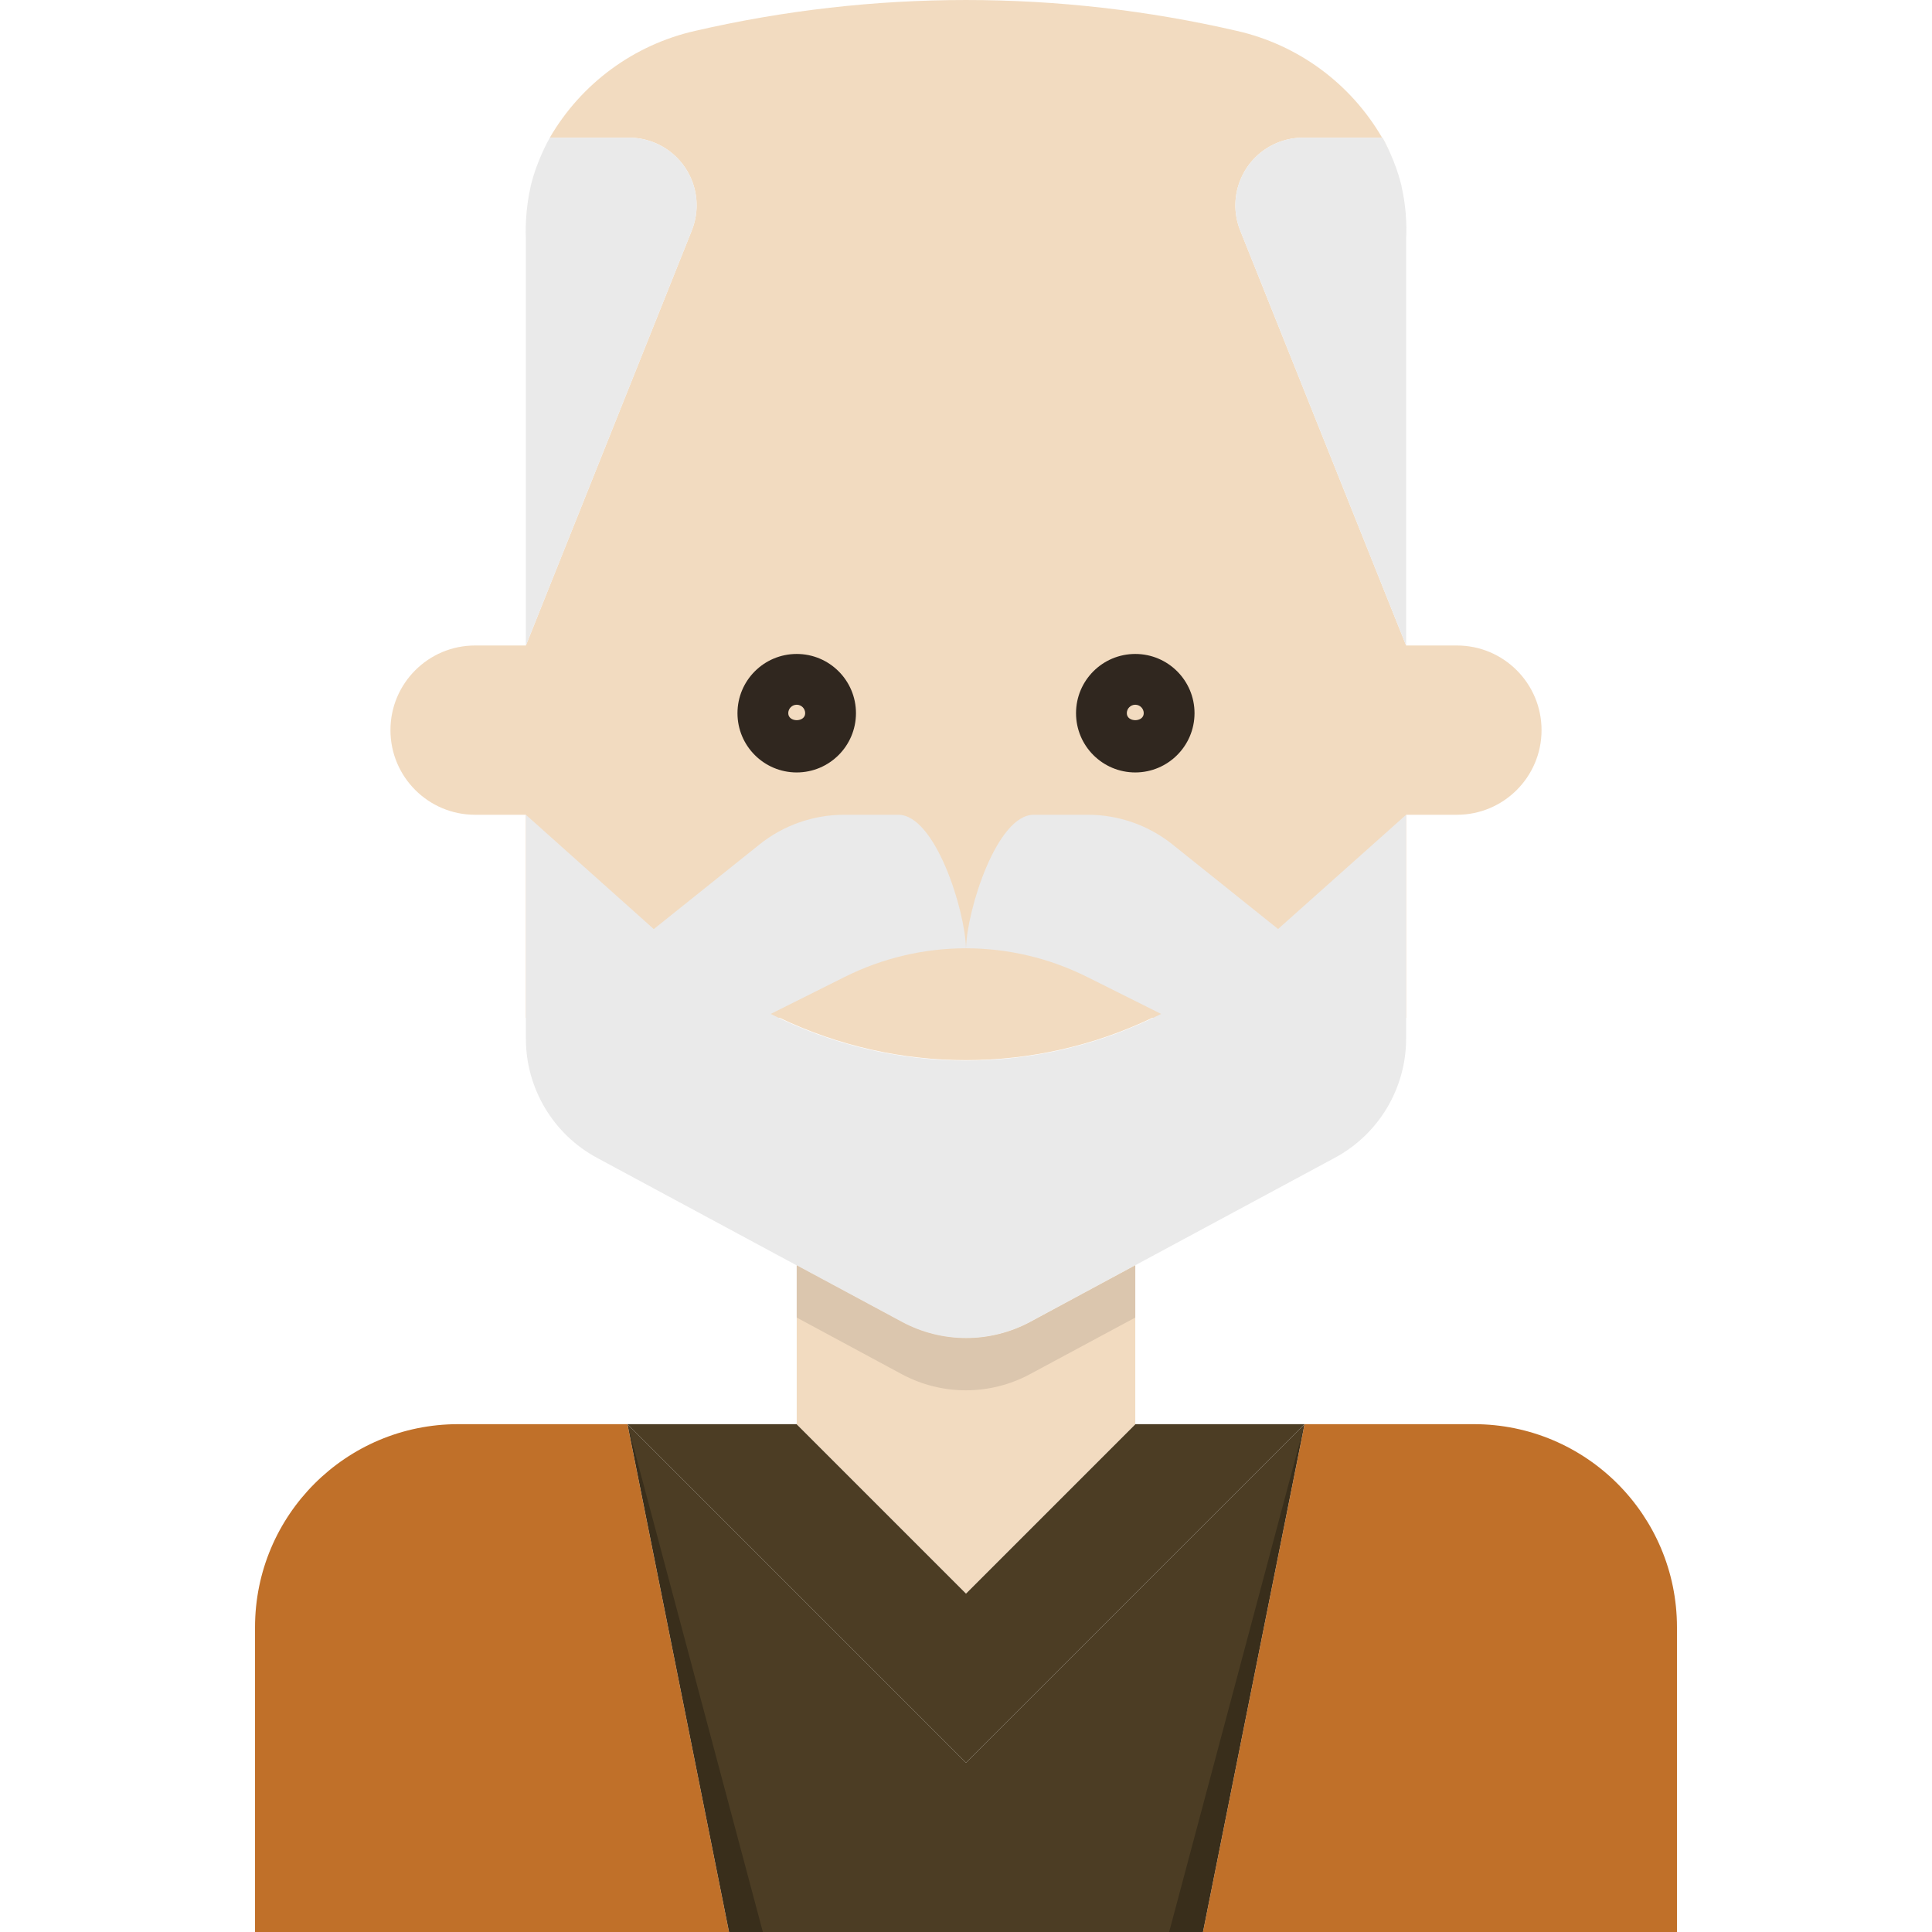 <?xml version="1.0" encoding="iso-8859-1"?>
<!-- Generator: Adobe Illustrator 19.0.0, SVG Export Plug-In . SVG Version: 6.00 Build 0)  -->
<svg version="1.1" id="Capa_1" xmlns="http://www.w3.org/2000/svg" xmlns:xlink="http://www.w3.org/1999/xlink" x="0px" y="0px"
	 viewBox="0 0 456.528 456.528" style="enable-background:new 0 0 456.528 456.528;" xml:space="preserve">
<g>
	<path style="fill:#F2DBC0;" d="M326.664,32.528h-0.08c0.943,1.664,1.782,3.385,2.512,5.152
		C328.392,35.914,327.58,34.193,326.664,32.528z"/>
	<path style="fill:#F2DBC0;" d="M344.264,152.528h-12l-39.2-98.056c-3.283-8.204,0.707-17.516,8.911-20.799
		c1.883-0.754,3.893-1.142,5.921-1.145h18.688c-7.438-12.813-19.872-21.954-34.32-25.232c-42.112-9.727-85.888-9.727-128,0
		c-14.458,3.27-26.902,12.412-34.344,25.232h18.712c8.837,0.013,15.99,7.186,15.977,16.023c-0.003,2.028-0.391,4.038-1.145,5.921
		l-39.2,98.056h-12c-11.046,0-20,8.954-20,20s8.954,20,20,20h12v48h60c27.824,13.308,60.176,13.308,88,0h60v-48h12
		c11.046,0,20-8.954,20-20S355.309,152.528,344.264,152.528z"/>
	<path style="fill:#F2DBC0;" d="M127.464,37.68c0.713-1.766,1.533-3.486,2.456-5.152C128.997,34.193,128.177,35.914,127.464,37.68z"
		/>
	<path style="fill:#F2DBC0;" d="M124.264,56.528c-0.096-1.912-0.064-3.828,0.096-5.736
		C124.199,52.699,124.167,54.616,124.264,56.528z"/>
	<path style="fill:#F2DBC0;" d="M125.4,43.952c0.467-1.887,1.058-3.742,1.768-5.552C126.453,40.208,125.862,42.063,125.4,43.952z"/>
	<path style="fill:#F2DBC0;" d="M124.488,49.424c0.181-1.801,0.478-3.589,0.888-5.352C124.967,45.835,124.67,47.622,124.488,49.424z
		"/>
	<path style="fill:#F2DBC0;" d="M228.264,224.08L228.264,224.08c0,0.144,0,0.312,0,0.448
		C228.264,224.392,228.264,224.224,228.264,224.08z"/>
	<path style="fill:#F2DBC0;" d="M329.392,38.408c0.712,1.806,1.301,3.658,1.76,5.544C330.687,42.067,330.099,40.215,329.392,38.408z
		"/>
	<path style="fill:#F2DBC0;" d="M332.184,50.792c0.159,1.908,0.186,3.824,0.08,5.736C332.37,54.616,332.343,52.699,332.184,50.792z"
		/>
	<path style="fill:#F2DBC0;" d="M331.184,44.08c0.407,1.763,0.701,3.551,0.88,5.352C331.882,47.631,331.588,45.844,331.184,44.08z"
		/>
</g>
<polygon style="fill:#4C3D24;" points="228.264,416.528 148.264,336.528 172.264,456.528 284.264,456.528 308.264,336.528 "/>
<g>
	<path style="fill:#C07029;" d="M348.264,336.528h-40l-24,120h112v-72C396.264,358.018,374.773,336.528,348.264,336.528z"/>
	<path style="fill:#C07029;" d="M108.264,336.528c-26.51,0-48,21.49-48,48v72h112l-24-120H108.264z"/>
</g>
<polygon style="fill:#4C3D24;" points="308.264,336.528 268.264,336.528 228.264,376.528 188.264,336.528 148.264,336.528 
	228.264,416.528 "/>
<g>
	<path style="fill:#F2DBC0;" d="M268.264,336.528v-37.536l-24.8,13.368c-9.47,5.098-20.866,5.098-30.336,0l-24.864-13.368v37.536
		l40,40L268.264,336.528z"/>
	<path style="fill:#F2DBC0;" d="M127.168,38.4l0.296-0.72L127.168,38.4z"/>
	<path style="fill:#F2DBC0;" d="M129.92,32.528L129.92,32.528L129.92,32.528z"/>
	<path style="fill:#F2DBC0;" d="M124.36,50.792c0-0.456,0.08-0.912,0.128-1.368C124.44,49.88,124.392,50.336,124.36,50.792z"/>
	<path style="fill:#F2DBC0;" d="M125.376,44.072v-0.12V44.072z"/>
</g>
<path style="fill:#EAEAEA;" d="M148.632,32.528H129.92c-0.923,1.666-1.743,3.386-2.456,5.152l-0.296,0.72
	c-0.71,1.81-1.301,3.665-1.768,5.552v0.12c-0.41,1.763-0.707,3.551-0.888,5.352c-0.048,0.456-0.096,0.912-0.128,1.368
	c-0.168,1.907-0.208,3.823-0.12,5.736v96l39.2-98.056c3.283-8.204-0.707-17.516-8.911-20.799
	C152.67,32.919,150.66,32.53,148.632,32.528z"/>
<g>
	<path style="fill:#F2DBC0;" d="M329.064,37.68c0.096,0.24,0.2,0.48,0.296,0.728C329.296,38.128,329.192,37.92,329.064,37.68z"/>
	<path style="fill:#F2DBC0;" d="M331.152,43.952v0.128V43.952z"/>
	<path style="fill:#F2DBC0;" d="M332.064,49.432c0.048,0.456,0.088,0.904,0.12,1.36C332.152,50.336,332.112,49.888,332.064,49.432z"
		/>
</g>
<g>
	<path style="fill:#EAEAEA;" d="M307.896,32.528c-8.837,0.013-15.99,7.186-15.977,16.023c0.003,2.028,0.391,4.038,1.145,5.921
		l39.2,98.056v-96c0.106-1.912,0.079-3.828-0.08-5.736c0-0.456-0.072-0.904-0.12-1.36c-0.179-1.801-0.473-3.589-0.88-5.352v-0.128
		c-0.459-1.886-1.048-3.738-1.76-5.544c-0.096-0.248-0.2-0.488-0.296-0.728c-0.714-1.767-1.537-3.487-2.464-5.152H307.896z"/>
	<path style="fill:#EAEAEA;" d="M302.008,219.52l-24.976-20c-5.671-4.527-12.712-6.993-19.968-6.992h-12.8
		c-8.704,0-15.768,22.4-16,31.552c9.928,0.006,19.72,2.32,28.6,6.76l17.504,8.752c-29,14.68-63.256,14.68-92.256,0l17.504-8.752
		c8.895-4.447,18.703-6.762,28.648-6.76c-0.232-9.152-7.296-31.552-16-31.552h-12.8c-7.27-0.001-14.324,2.473-20,7.016l-24.976,20
		l-30.224-27.016v52.888c-0.006,11.766,6.446,22.587,16.8,28.176l72,38.768c9.47,5.098,20.866,5.098,30.336,0l72-38.768
		c10.379-5.572,16.857-16.396,16.864-28.176v-52.888L302.008,219.52z"/>
</g>
<g>
	<path style="fill:#30271F;" d="M188.264,182.528c-7.732,0-14-6.268-14-14s6.268-14,14-14s14,6.268,14,14
		C202.255,176.256,195.992,182.519,188.264,182.528z M188.264,166.528c-1.105,0-2,0.895-2,2c0,2.2,4,2.2,4,0
		C190.264,167.423,189.368,166.528,188.264,166.528z"/>
	<path style="fill:#30271F;" d="M268.264,182.528c-7.732,0-14-6.268-14-14s6.268-14,14-14s14,6.268,14,14
		C282.255,176.256,275.992,182.519,268.264,182.528z M268.264,166.528c-1.105,0-2,0.895-2,2c0,2.2,4,2.2,4,0
		C270.264,167.423,269.368,166.528,268.264,166.528z"/>
</g>
<path style="fill:#DBC6AE;" d="M268.264,298.992l-24.8,13.368c-9.47,5.098-20.866,5.098-30.336,0l-24.864-13.368v12.344l24.8,13.368
	c9.47,5.098,20.866,5.098,30.336,0l24.864-13.368V298.992z"/>
<polygon style="opacity:0.25;enable-background:new    ;" points="148.264,336.528 172.264,456.528 180.264,456.528 "/>
<polygon style="opacity:0.25;enable-background:new    ;" points="308.264,336.528 276.264,456.528 284.264,456.528 "/>
<g>
</g>
<g>
</g>
<g>
</g>
<g>
</g>
<g>
</g>
<g>
</g>
<g>
</g>
<g>
</g>
<g>
</g>
<g>
</g>
<g>
</g>
<g>
</g>
<g>
</g>
<g>
</g>
<g>
</g>
</svg>
